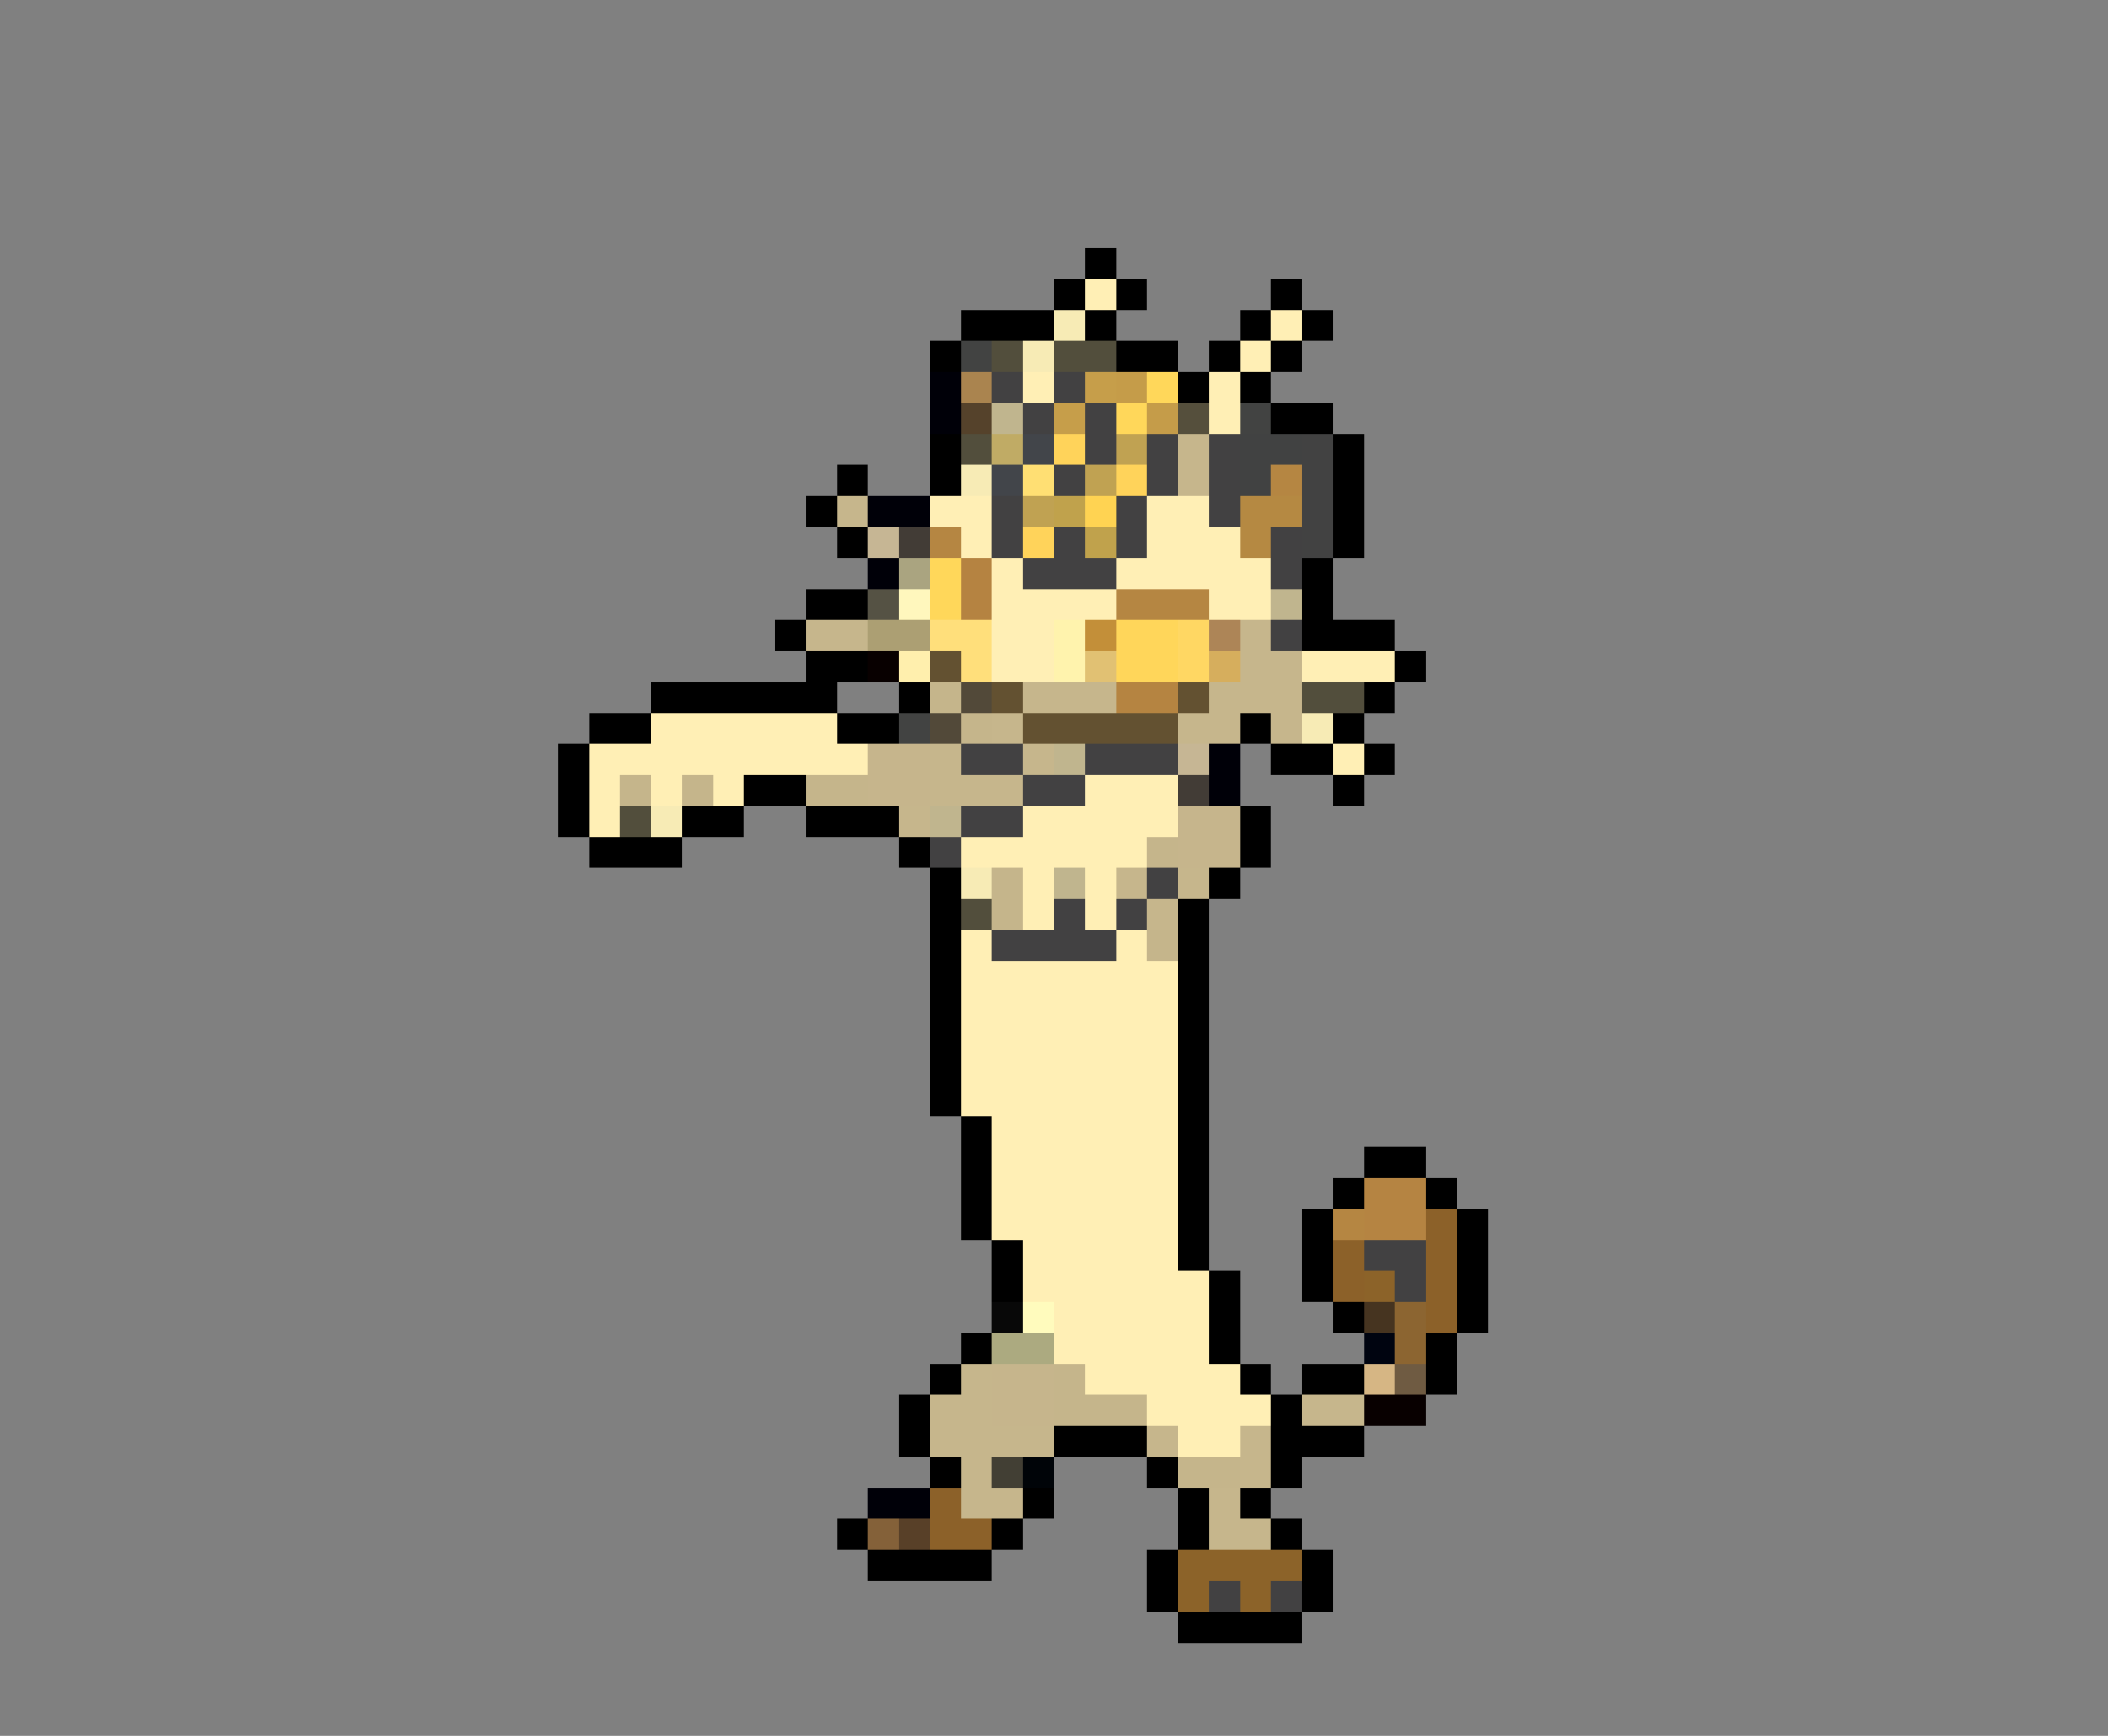 <svg xmlns="http://www.w3.org/2000/svg" viewBox="0 -0.5 68 56" shape-rendering="crispEdges">
<rect x="0" y="-0.5" width="68" height="56" fill="#808080" stroke="none"/>
<path stroke="#000000" d="M35 8h1M34 9h1M36 9h1M41 9h1M31 10h3M35 10h1M40 10h1M42 10h1M30 11h1M36 11h2M39 11h1M41 11h1M38 12h1M40 12h1M41 13h2M30 14h1M43 14h1M27 15h1M30 15h1M43 15h1M26 16h1M43 16h1M27 17h1M43 17h1M42 18h1M26 19h2M42 19h1M25 20h1M42 20h3M26 21h2M45 21h1M21 22h6M29 22h1M44 22h1M19 23h2M27 23h2M40 23h1M43 23h1M18 24h1M41 24h2M44 24h1M18 25h1M24 25h2M43 25h1M18 26h1M22 26h2M26 26h3M40 26h1M19 27h3M29 27h1M40 27h1M30 28h1M39 28h1M30 29h1M38 29h1M30 30h1M38 30h1M30 31h1M38 31h1M30 32h1M38 32h1M30 33h1M38 33h1M30 34h1M38 34h1M30 35h1M38 35h1M31 36h1M38 36h1M31 37h1M38 37h1M44 37h2M31 38h1M38 38h1M43 38h1M46 38h1M31 39h1M38 39h1M42 39h1M47 39h1M32 40h1M38 40h1M42 40h1M47 40h1M32 41h1M39 41h1M42 41h1M47 41h1M39 42h1M43 42h1M47 42h1M31 43h1M39 43h1M46 43h1M30 44h1M40 44h1M42 44h2M46 44h1M29 45h1M41 45h1M29 46h1M34 46h3M41 46h3M30 47h1M37 47h1M41 47h1M33 48h1M38 48h1M40 48h1M27 49h1M32 49h1M38 49h1M41 49h1M28 50h4M37 50h1M42 50h1M37 51h1M42 51h1M38 52h4" />
<path stroke="#ffefb5" d="M35 9h1M41 10h1M40 11h1M33 12h1M39 12h1M39 13h1M30 16h2M37 16h2M31 17h1M37 17h3M32 18h1M36 18h5M32 19h4M39 19h2M32 20h2M32 21h2M42 21h3M21 23h6M19 24h9M43 24h1M19 25h1M21 25h1M23 25h1M35 25h3M19 26h1M33 26h5M31 27h6M33 28h1M35 28h1M33 29h1M35 29h1M31 30h1M36 30h1M31 31h7M31 32h7M31 33h7M31 34h7M31 35h7M32 36h6M32 37h6M32 38h6M32 39h6M33 40h5M33 41h6M34 42h5M34 43h5M35 44h5M37 45h4M38 46h2" />
<path stroke="#f7ebb5" d="M34 10h1M33 11h1M31 15h1M42 23h1M21 26h1M31 28h1" />
<path stroke="#424342" d="M31 11h1M40 13h1M29 23h1" />
<path stroke="#524e3c" d="M32 11h1M34 11h2M31 14h1M42 22h2M20 26h1M31 29h1" />
<path stroke="#000008" d="M30 12h1M30 13h1M28 16h2M28 18h1M39 24h1M39 25h1M28 48h2" />
<path stroke="#aa844f" d="M31 12h1" />
<path stroke="#424142" d="M32 12h1M34 12h1M33 13h1M35 13h1M35 14h1M37 14h1M39 14h1M34 15h1M37 15h1M39 15h1M32 16h1M36 16h1M39 16h1M32 17h1M34 17h1M36 17h1M41 17h1M33 18h3M41 18h1M41 20h1M31 24h2M35 24h3M33 25h2M31 26h2M30 27h1M37 28h1M34 29h1M36 29h1M32 30h4M44 40h2M45 41h1M39 51h1M41 51h1" />
<path stroke="#c69e4a" d="M35 12h1M34 13h1" />
<path stroke="#c59c49" d="M36 12h1M37 13h1" />
<path stroke="#ffd75a" d="M37 12h1M36 13h1M30 18h1M30 19h1" />
<path stroke="#55422b" d="M31 13h1" />
<path stroke="#c0b58e" d="M32 13h1M41 19h1M34 24h1M30 26h1M34 28h1" />
<path stroke="#554f3c" d="M38 13h1" />
<path stroke="#c0ab65" d="M32 14h1" />
<path stroke="#42454a" d="M33 14h1M32 15h1" />
<path stroke="#ffd35a" d="M34 14h1M36 15h1M33 17h1" />
<path stroke="#c0a252" d="M36 14h1M35 15h1M33 16h1" />
<path stroke="#c6b68c" d="M38 14h1M38 15h1M27 16h1M26 20h2M40 20h1M40 21h2M33 22h3M39 22h3M32 23h1M38 23h2M41 23h1M30 24h1M33 24h1M30 25h3M29 26h1M36 28h1M38 28h1M37 29h1M31 44h1M30 45h2M42 45h2M30 46h4M37 46h1M40 46h1M31 47h1M40 47h1M31 48h2M39 48h1M39 49h2" />
<path stroke="#414242" d="M40 14h2M40 15h1" />
<path stroke="#424242" d="M42 14h1M42 15h1M42 16h1M42 17h1" />
<path stroke="#ffdf73" d="M33 15h1" />
<path stroke="#b58642" d="M41 15h1M30 17h1M36 19h3M43 39h1" />
<path stroke="#c0a24c" d="M34 16h1M35 17h1" />
<path stroke="#ffd352" d="M35 16h1" />
<path stroke="#b58942" d="M40 16h2M40 17h1" />
<path stroke="#c6b694" d="M28 17h1M38 24h1" />
<path stroke="#423c36" d="M29 17h1M38 25h1" />
<path stroke="#aaa480" d="M29 18h1" />
<path stroke="#b58341" d="M31 18h1M31 19h1" />
<path stroke="#555244" d="M28 19h1" />
<path stroke="#fff7bd" d="M29 19h1" />
<path stroke="#ac9f73" d="M28 20h2" />
<path stroke="#ffdf7b" d="M30 20h2M31 21h1" />
<path stroke="#fff3ad" d="M34 20h1M34 21h1" />
<path stroke="#c38f39" d="M35 20h1" />
<path stroke="#ffd65a" d="M36 20h2M36 21h2" />
<path stroke="#ffd763" d="M38 20h1M38 21h1" />
<path stroke="#ad8557" d="M39 20h1" />
<path stroke="#080000" d="M28 21h1M44 45h2" />
<path stroke="#ffefad" d="M29 21h1" />
<path stroke="#635131" d="M30 21h1M32 22h1M38 22h1M33 23h5" />
<path stroke="#e1c173" d="M35 21h1" />
<path stroke="#d6ae5d" d="M39 21h1" />
<path stroke="#c5b58b" d="M30 22h1M31 23h1M20 25h1M22 25h1M26 25h2M37 27h1M32 28h1M32 29h1M37 30h1M34 44h1M34 45h3M38 47h2" />
<path stroke="#524939" d="M31 22h1M30 23h1" />
<path stroke="#b58441" d="M36 22h2" />
<path stroke="#c6b58c" d="M28 24h2M28 25h2M38 26h2M38 27h2M32 44h2M32 45h2" />
<path stroke="#b58442" d="M44 38h2M44 39h2" />
<path stroke="#8c6129" d="M46 39h1M43 40h1M46 40h1M43 41h1M46 41h1M46 42h1M30 48h1M30 49h2" />
<path stroke="#8c6329" d="M44 41h1M38 50h4M38 51h1M40 51h1" />
<path stroke="#080808" d="M32 42h1" />
<path stroke="#fffbbd" d="M33 42h1" />
<path stroke="#463420" d="M44 42h1" />
<path stroke="#8c6531" d="M45 42h1M45 43h1" />
<path stroke="#acaa80" d="M32 43h2" />
<path stroke="#000410" d="M44 43h1" />
<path stroke="#d6b684" d="M44 44h1" />
<path stroke="#6f5b42" d="M45 44h1" />
<path stroke="#423f34" d="M32 47h1" />
<path stroke="#000408" d="M33 47h1" />
<path stroke="#846139" d="M28 49h1" />
<path stroke="#584028" d="M29 49h1" />
</svg>